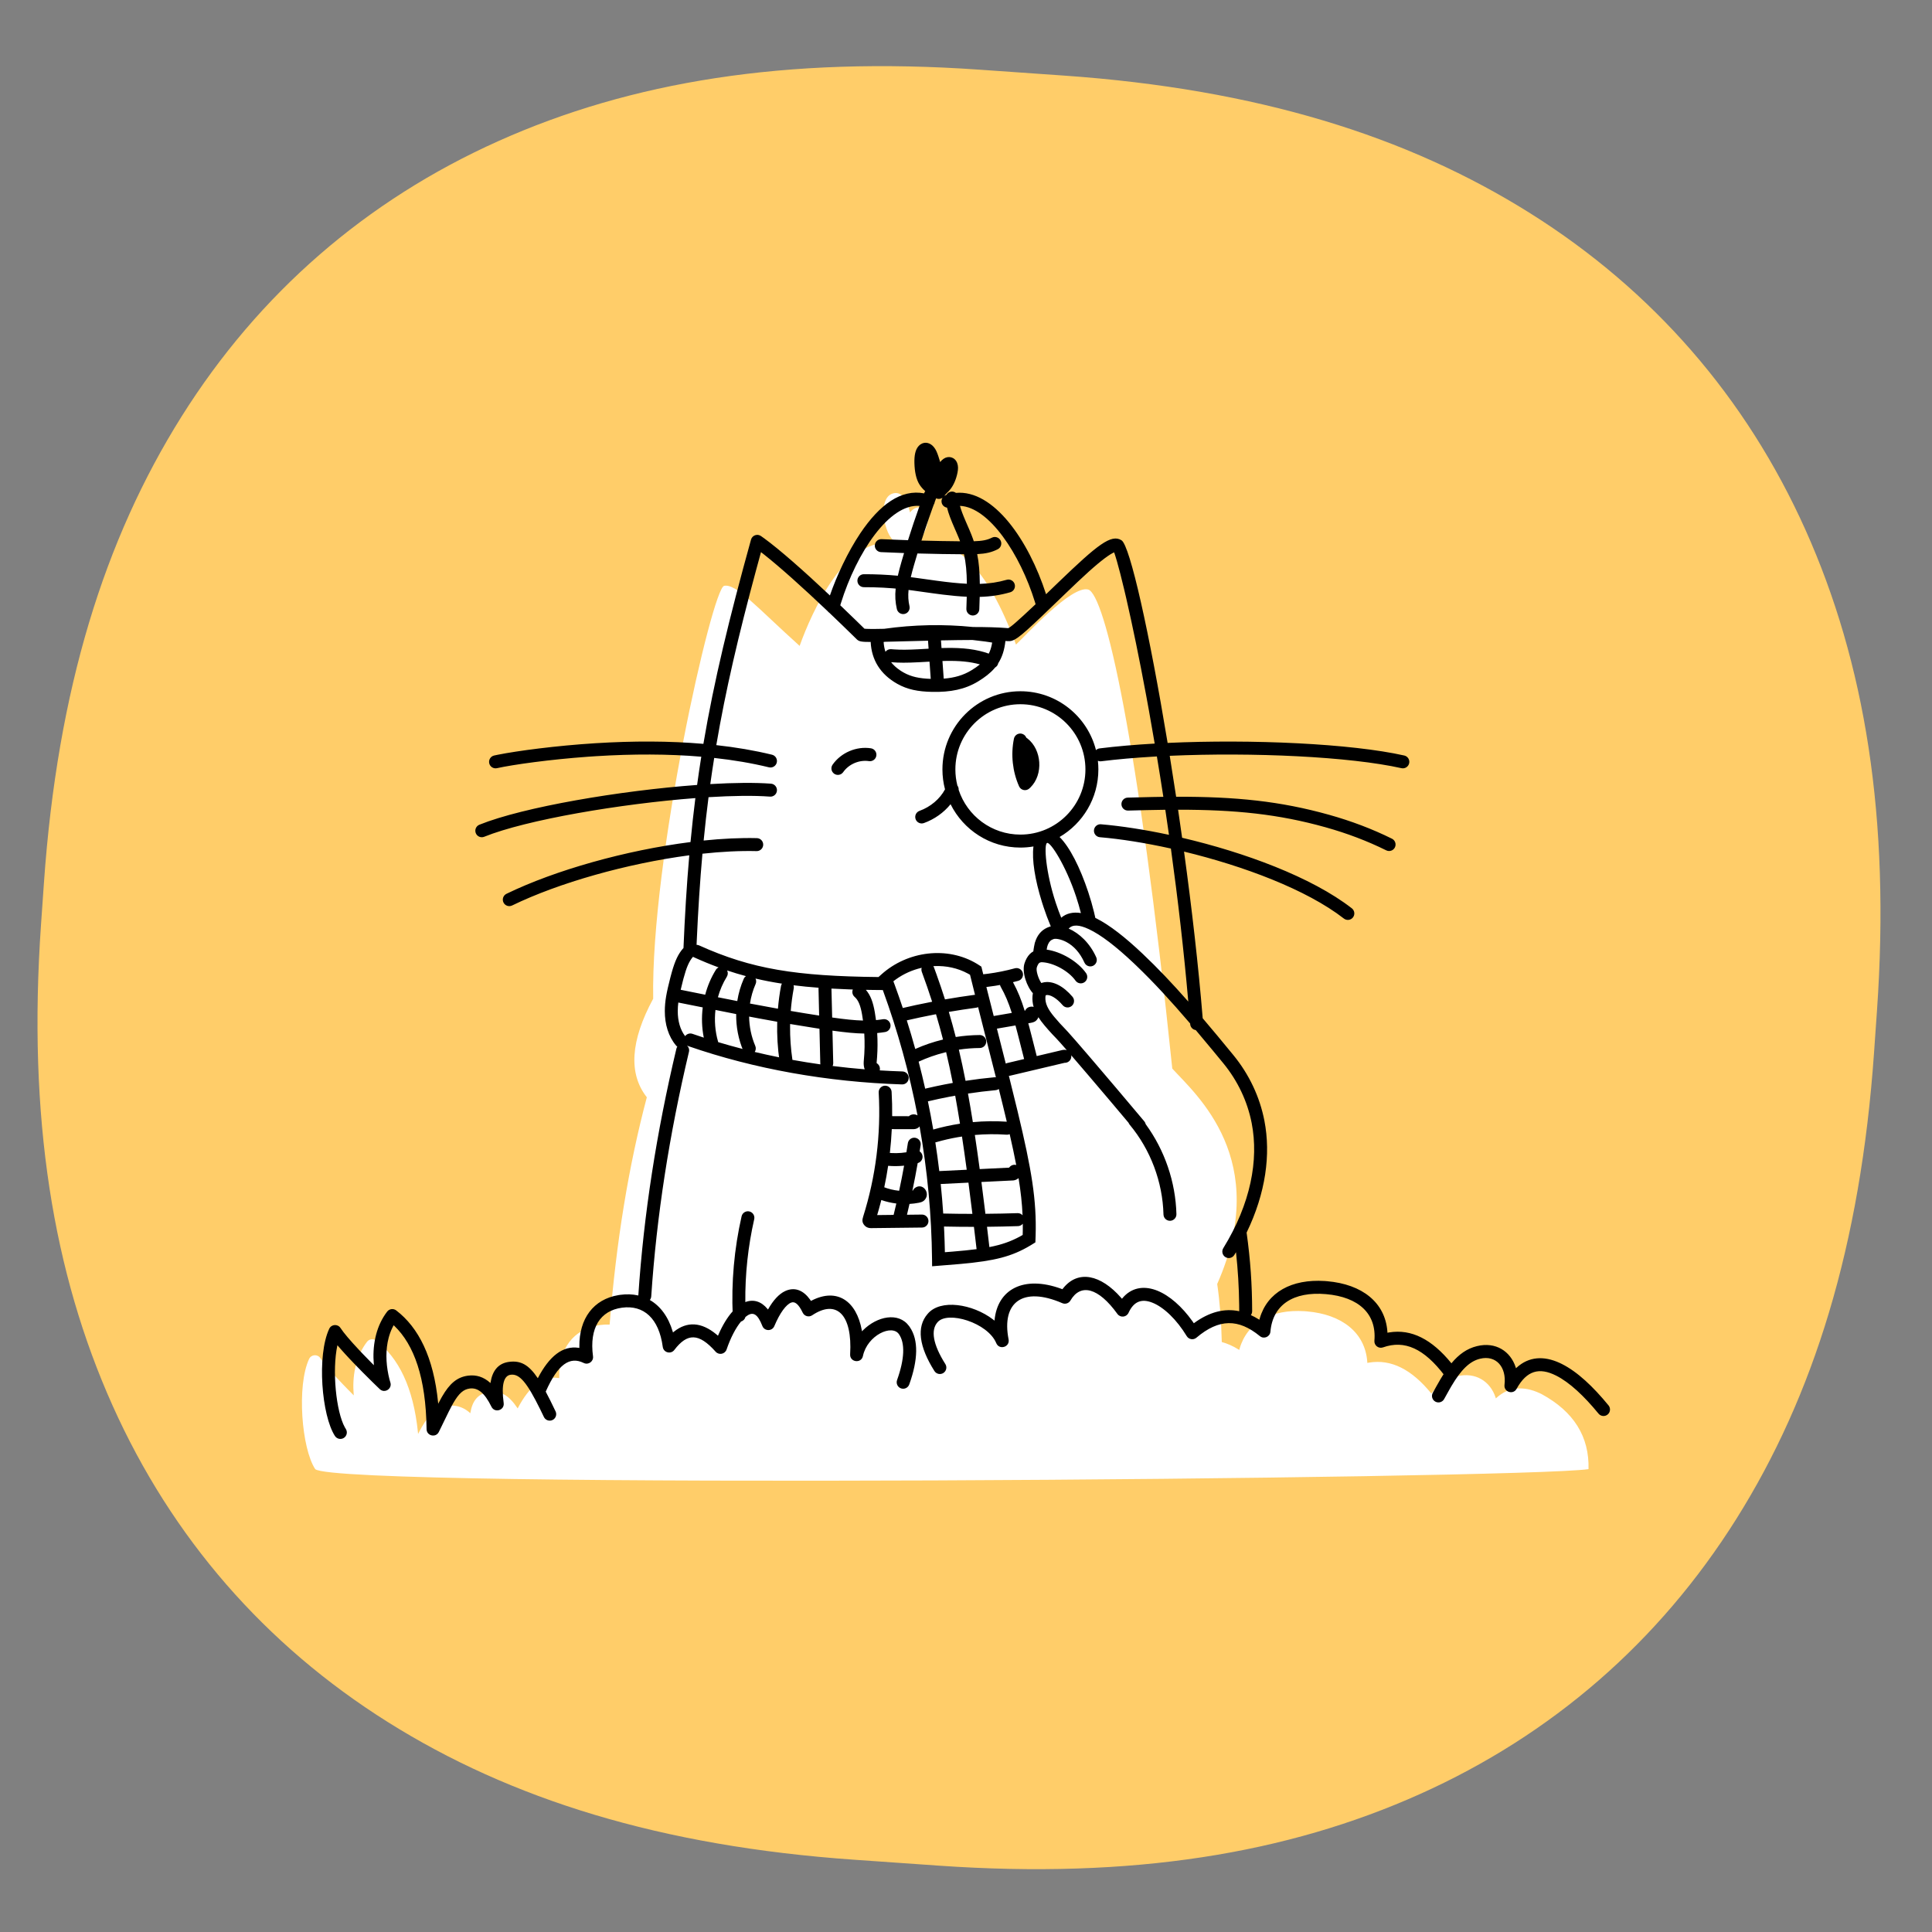 <svg width="256" height="256" viewBox="0 0 256 256" fill="none" xmlns="http://www.w3.org/2000/svg">
<rect x="0" y="0" width="256" height="256" fill="#808080" stroke="none"/>
<g clip-path="url(#clip0)">
<path fill-rule="evenodd" clip-rule="evenodd" d="M129.774 9.232L140.956 10.014C166.627 11.809 186.489 18.037 202.764 28.261C219.038 38.485 231.379 52.681 239.239 70.22C247.098 87.76 250.501 108.296 248.706 133.966L248.322 139.456C246.527 165.126 240.3 184.989 230.075 201.263C219.851 217.538 205.655 229.879 188.116 237.738C170.577 245.598 150.041 249.001 124.37 247.206L113.188 246.424C87.517 244.629 67.655 238.401 51.38 228.177C35.106 217.953 22.765 203.756 14.905 186.217C7.046 168.678 3.643 148.142 5.438 122.472L5.822 116.982C7.617 91.311 13.845 71.449 24.069 55.174C34.293 38.9 48.489 26.559 66.028 18.699C83.567 10.84 104.103 7.437 129.774 9.232Z" fill="#FFCD69"/>
<path fill-rule="evenodd" clip-rule="evenodd" d="M118.404 65.363C119.395 65.145 120.122 65.991 120.586 67.899C120.974 67.397 121.446 67.173 122 67.228C123.672 67.726 122.943 70.442 121.354 72.286C126.41 70.774 130.833 75.148 134.623 85.409C135.856 84.259 141.965 77.539 144.178 78.113C146.391 78.687 150.784 97.599 155.333 141.593C158.467 145.042 168.565 153.631 161.286 170.136C161.625 172.453 161.827 175.017 161.893 177.828C162.637 178.026 163.378 178.357 164.118 178.817L164.207 178.874L164.26 178.68C165.269 175.227 168.483 173.456 172.867 173.742L173.19 173.767C177.848 174.172 180.875 176.598 181.168 180.413L181.177 180.593L181.41 180.552C184.35 180.07 187.063 181.46 189.655 184.644C190.653 183.443 191.72 182.691 193.038 182.369C195.524 181.761 197.47 183.049 198.164 185.151L198.209 185.298L198.301 185.211C199.9 183.759 201.878 183.612 204.03 184.609L204.279 184.729C208.534 187.048 210.603 190.36 210.487 194.667C201.539 195.996 44.642 197.33 41.769 194.667C39.968 191.954 39.299 183.606 40.957 180.07C41.243 179.46 42.084 179.402 42.451 179.965C42.837 180.557 43.6 181.463 44.642 182.587L45.438 183.429L46.004 184.014L46.879 184.9L46.866 184.777C46.767 183.603 46.818 182.413 47.07 181.255L47.175 180.822C47.467 179.714 47.945 178.698 48.63 177.798C48.917 177.42 49.456 177.348 49.832 177.636C52.8 179.905 54.779 183.829 55.381 189.822L55.398 190.005L55.711 189.411L55.919 189.041C56.897 187.35 57.882 186.48 59.335 186.284C60.357 186.146 61.266 186.407 62.072 187.047L62.324 187.262L62.336 187.173C62.577 185.673 63.304 184.736 64.575 184.489L64.77 184.457C66.331 184.246 67.394 184.835 68.595 186.62C70.122 183.684 71.915 182.281 73.998 182.591L74.104 182.608L74.1 182.44C74.067 178.686 75.987 176.164 79.269 175.611L79.524 175.572C79.956 175.514 80.375 175.493 80.78 175.51C81.656 164.515 83.299 154.477 85.708 145.395C83.254 142.269 83.536 137.915 86.551 132.332C86.228 114.004 94.361 77.98 95.947 77.629C97.534 77.277 100.441 80.625 105.955 85.584C107.591 81.009 112.153 70.845 118.404 72.054C118.494 71.886 118.557 71.783 118.593 71.744C117.162 71 116.15 65.858 118.404 65.363Z" fill="white"/>
<path fill-rule="evenodd" clip-rule="evenodd" d="M123.742 59.242C123.996 59.553 124.159 59.918 124.342 60.468C124.422 60.709 124.502 60.963 124.579 61.225C124.705 61.058 124.852 60.917 125.024 60.796C125.654 60.352 126.517 60.54 126.829 61.349C126.98 61.742 126.968 62.156 126.871 62.64C126.696 63.505 126.365 64.281 125.916 64.843L125.77 65.015C125.745 65.043 125.719 65.071 125.69 65.101L125.384 65.411C125.256 65.54 125.189 65.617 125.127 65.704C125.187 65.663 125.254 65.629 125.326 65.603L125.398 65.579C125.532 65.338 125.779 65.165 126.073 65.139C126.293 65.12 126.5 65.186 126.664 65.309C131.649 64.865 136.298 71.572 138.609 78.737L140.237 77.169C145.432 72.172 147.25 70.718 148.613 71.595C149.731 72.314 152.296 83.806 154.716 98.44C165.903 97.927 179.031 98.53 186.072 100.109C186.534 100.213 186.825 100.673 186.722 101.136C186.618 101.599 186.16 101.891 185.697 101.787C178.859 100.253 165.995 99.659 154.995 100.148C155.282 101.92 155.566 103.732 155.844 105.572C163.741 105.556 169.637 106.152 176.113 107.965C179.047 108.787 181.827 109.836 184.443 111.133C184.867 111.344 185.041 111.86 184.831 112.285C184.621 112.711 184.107 112.885 183.682 112.674C181.165 111.426 178.486 110.415 175.651 109.621C169.429 107.879 163.723 107.289 156.103 107.291C156.283 108.521 156.462 109.762 156.637 111.009C164.87 112.937 173.783 116.205 179.123 120.355C179.498 120.646 179.566 121.186 179.276 121.561C178.986 121.937 178.447 122.005 178.073 121.714C173.1 117.849 164.732 114.739 156.891 112.841C157.914 120.299 158.793 127.925 159.365 134.926C160.616 136.393 161.957 138.009 163.436 139.815C165.512 142.353 166.924 145.332 167.541 148.507C168.406 152.969 167.721 158.085 165.182 163.326C165.693 166.989 165.908 170.201 165.917 173.739C165.917 173.934 165.853 174.114 165.745 174.258C166.09 174.414 166.437 174.601 166.784 174.817L166.873 174.874L166.926 174.68C167.935 171.227 171.15 169.456 175.534 169.742L175.857 169.767C180.515 170.172 183.541 172.598 183.834 176.413L183.844 176.593L184.076 176.552C187.016 176.07 189.729 177.46 192.321 180.643C193.32 179.443 194.387 178.691 195.704 178.369C198.191 177.761 200.137 179.049 200.83 181.151L200.876 181.298L200.968 181.211C202.566 179.759 204.545 179.612 206.697 180.609L206.946 180.729C209.012 181.764 211.083 183.716 213.138 186.222C213.439 186.589 213.386 187.131 213.02 187.432C212.654 187.734 212.114 187.681 211.813 187.314C209.899 184.98 207.975 183.167 206.179 182.267C203.97 181.16 202.303 181.582 200.955 184.028C200.499 184.855 199.239 184.446 199.354 183.508C199.644 181.127 198.224 179.523 196.111 180.04C194.713 180.381 193.586 181.533 192.344 183.627L192.103 184.042L191.351 185.389C191.12 185.804 190.597 185.951 190.184 185.719C189.771 185.487 189.623 184.963 189.855 184.549L190.337 183.68C190.537 183.32 190.703 183.03 190.87 182.749C191.006 182.519 191.141 182.299 191.277 182.087L191.422 182.278C188.696 178.683 186.117 177.522 183.256 178.535C182.668 178.744 182.061 178.273 182.115 177.65C182.424 174.09 180.043 171.857 175.708 171.48C171.375 171.102 168.646 172.891 168.337 176.451C168.278 177.139 167.474 177.48 166.941 177.043C164.102 174.72 161.533 174.71 158.533 177.251C158.131 177.591 157.521 177.492 157.247 177.041C155.925 174.863 154.222 173.218 152.704 172.614C151.278 172.045 150.231 172.436 149.535 173.956C149.261 174.554 148.445 174.635 148.061 174.101C145.541 170.606 143.188 170.014 141.841 172.321C141.623 172.696 141.159 172.849 140.761 172.677C135.53 170.414 132.679 172.55 133.643 177.476C133.842 178.493 132.406 178.929 132.009 177.971C130.886 175.259 125.542 173.631 124.221 175.212C123.327 176.234 123.587 178.09 125.263 180.746C125.517 181.147 125.397 181.678 124.997 181.932C124.597 182.186 124.067 182.066 123.814 181.665C121.778 178.439 121.411 175.817 122.919 174.094C124.592 172.09 128.875 172.767 131.576 174.832L131.778 174.991L131.78 174.96C132.158 170.836 135.633 168.965 140.586 170.758L140.774 170.829L140.873 170.702C142.848 168.231 145.856 168.886 148.547 171.955L148.667 172.094L148.763 171.976C149.857 170.687 151.405 170.333 153.105 170.929L153.337 171.016C154.958 171.661 156.623 173.131 158.008 175.076L158.187 175.336L158.204 175.325C160.239 173.839 162.231 173.327 164.202 173.742L164.196 172.899C164.166 170.54 164.036 168.299 163.777 165.925L163.551 166.292C163.302 166.696 162.774 166.821 162.371 166.571C161.968 166.322 161.843 165.792 162.092 165.388C165.723 159.495 166.803 153.709 165.858 148.835C165.296 145.942 164.007 143.225 162.11 140.906L160.676 139.163C159.895 138.218 159.153 137.33 158.442 136.49C158.052 136.438 157.739 136.119 157.707 135.71L157.7 135.619C155.077 132.554 152.851 130.143 150.578 127.963L150.222 127.624C147.872 125.401 145.864 123.861 144.287 123.123C142.965 122.505 142.129 122.49 141.602 123.042C143.001 123.647 144.415 124.962 145.256 126.843C145.45 127.276 145.256 127.785 144.824 127.979C144.392 128.173 143.885 127.98 143.691 127.546C143.104 126.234 142.263 125.332 141.299 124.82C140.598 124.448 139.891 124.335 139.606 124.429C139.231 124.552 139.008 124.785 138.859 125.155L138.81 125.286C138.763 125.417 138.738 125.534 138.689 125.828C140.63 126.108 142.805 127.384 143.909 128.944C144.183 129.332 144.092 129.868 143.705 130.143C143.319 130.417 142.784 130.326 142.51 129.939C141.601 128.654 139.575 127.549 138.04 127.498C137.918 127.494 137.739 127.558 137.685 127.613C137.569 127.733 137.467 127.923 137.383 128.186C137.251 128.597 137.578 129.667 137.981 130.256L138.158 130.2C139.45 129.866 140.904 130.653 142.112 132.077C142.418 132.438 142.375 132.981 142.014 133.288C141.653 133.596 141.112 133.552 140.805 133.19C139.977 132.214 139.091 131.734 138.587 131.864C138.568 131.869 138.532 131.94 138.522 132.091C138.463 132.942 138.841 133.722 139.695 134.742C140.181 135.325 140.69 135.886 141.22 136.425L141.24 136.448L141.52 136.748C142.016 137.295 142.952 138.37 144.175 139.795L144.679 140.383C146.582 142.604 149.059 145.527 151.629 148.588C151.723 148.699 151.783 148.827 151.812 148.961C154.326 152.4 155.773 156.614 155.882 160.88C155.894 161.354 155.52 161.749 155.047 161.761C154.573 161.773 154.18 161.399 154.167 160.924C154.057 156.608 152.45 152.339 149.689 149.028C149.625 148.952 149.577 148.868 149.544 148.78L147.086 145.862C145.057 143.465 143.24 141.335 141.944 139.834C141.957 139.903 141.96 139.973 141.953 140.045C141.915 140.479 141.562 140.808 141.139 140.827L141.079 140.825L133.847 142.535C133.791 142.548 133.736 142.555 133.681 142.557L133.717 142.697L134.835 147.238C136.712 155.047 137.363 159.02 137.226 163.722L137.21 164.165L137.193 164.622L136.544 165.022C134.042 166.521 131.779 167.067 127.372 167.471L126.833 167.518L123.509 167.788L123.5 166.864C123.439 160.966 122.883 155.072 121.846 149.253C121.646 149.517 121.374 149.605 121.05 149.622L118.166 149.616C118.116 150.67 118.031 151.722 117.912 152.771L117.448 152.723C118.329 152.835 119.226 152.821 120.102 152.683C120.17 152.281 120.234 151.881 120.295 151.481C120.361 151.051 120.734 150.745 121.157 150.752L121.273 150.762C121.741 150.834 122.062 151.273 121.99 151.742L121.858 152.565C122.026 152.675 122.156 152.844 122.214 153.053C122.341 153.511 122.073 153.985 121.617 154.112L121.6 154.117C121.387 155.337 121.153 156.554 120.899 157.765L120.964 157.756L120.973 157.731C121.024 157.621 121.098 157.521 121.193 157.439L121.295 157.364C122.256 156.758 123.124 157.91 122.704 158.73C122.489 159.147 122.181 159.288 121.752 159.371C121.343 159.45 120.929 159.502 120.513 159.527C120.406 160.006 120.295 160.483 120.18 160.96L122.158 160.937C122.632 160.932 123.02 161.312 123.025 161.787C123.03 162.262 122.651 162.651 122.177 162.656L115.446 162.733C115.328 162.733 115.245 162.728 115.134 162.705C114.92 162.66 114.721 162.56 114.556 162.376C114.218 161.998 114.232 161.65 114.367 161.229C116.043 155.929 116.746 150.32 116.431 144.77C116.404 144.295 116.765 143.889 117.238 143.862C117.711 143.835 118.116 144.198 118.143 144.672C118.204 145.745 118.229 146.821 118.217 147.896L120.441 147.904L120.472 147.873C120.749 147.628 121.175 147.601 121.506 147.757L121.576 147.794C120.492 142.167 118.958 136.616 116.985 131.205L116.977 131.187L115.672 131.174C115.354 131.169 115.039 131.164 114.729 131.158C115.361 131.877 115.69 132.819 115.918 134.132C115.978 134.477 116.03 134.823 116.075 135.17C116.384 135.142 116.694 135.102 117.009 135.052C117.477 134.977 117.917 135.296 117.991 135.765C118.066 136.234 117.748 136.675 117.28 136.75C116.926 136.806 116.58 136.851 116.233 136.884C116.298 137.937 116.293 138.995 116.22 140.048L116.162 140.752L116.16 140.871L116.246 140.928C116.453 141.082 116.587 141.326 116.594 141.595L116.589 141.712L116.567 141.831C117.568 141.893 118.572 141.94 119.579 141.972C120.052 141.987 120.424 142.384 120.408 142.859C120.393 143.334 119.997 143.706 119.524 143.691C109.634 143.374 99.944 141.649 91.195 138.614C91.137 138.594 91.082 138.568 91.031 138.537C91.257 138.737 91.366 139.054 91.291 139.369C88.685 150.33 87 161.144 86.292 171.775C86.28 171.957 86.212 172.123 86.106 172.255C87.504 173.058 88.561 174.488 89.142 176.448L89.173 176.559L89.327 176.433C91.043 175.076 92.926 175.168 94.89 176.782L95.136 176.991L95.199 176.843C95.744 175.593 96.382 174.541 97.072 173.773L97.093 174.326C96.89 169.914 97.286 165.475 98.265 161.169C98.37 160.706 98.83 160.417 99.292 160.522C99.754 160.628 100.043 161.088 99.937 161.551C99.119 165.149 98.723 168.843 98.759 172.533C99.851 172.116 100.883 172.45 101.699 173.442L101.759 173.519L101.774 173.496C102.455 172.292 103.211 171.463 104.03 171.077L104.22 170.995C105.391 170.547 106.467 171.004 107.315 172.174L107.456 172.379L107.529 172.34C110.922 170.589 113.49 172.388 114.196 176.27L114.218 176.405L114.35 176.271C116.218 174.401 119.055 173.814 120.452 175.702L120.562 175.861C121.716 177.563 121.66 180.153 120.48 183.446C120.32 183.893 119.829 184.125 119.383 183.965C118.937 183.805 118.706 183.312 118.866 182.865C119.879 180.037 119.924 177.978 119.134 176.814C118.214 175.4 114.919 176.934 114.344 179.675C114.125 180.717 112.585 180.51 112.648 179.447C112.961 174.211 110.867 172.112 107.614 174.283C107.18 174.573 106.59 174.41 106.365 173.938C105.798 172.748 105.299 172.423 104.833 172.601C104.17 172.855 103.346 173.942 102.603 175.713C102.305 176.424 101.294 176.412 101.014 175.693C100.404 174.129 99.822 173.829 99.08 174.284C98.981 174.344 98.882 174.416 98.781 174.499C98.705 174.793 98.479 175.028 98.186 175.112C97.495 175.95 96.811 177.246 96.276 178.813C96.063 179.435 95.261 179.598 94.825 179.107C92.593 176.602 91.069 176.62 89.351 178.876C88.887 179.485 87.921 179.228 87.819 178.469C87.311 174.679 85.288 172.89 82.419 173.276C79.549 173.663 78.069 175.923 78.577 179.715C78.668 180.395 77.966 180.903 77.351 180.602C75.484 179.687 73.929 180.767 72.311 184.398C72.712 185.147 73.141 186.015 73.616 187.014C73.82 187.442 73.639 187.955 73.212 188.16C72.785 188.364 72.273 188.183 72.069 187.755L71.572 186.729C69.824 183.187 68.845 182.002 67.665 182.161C66.795 182.278 66.403 183.399 66.739 185.907C66.869 186.873 65.547 187.275 65.119 186.4C64.21 184.54 63.3 183.844 62.23 183.988C61.405 184.099 60.807 184.627 60.069 185.903L59.879 186.243C59.748 186.482 59.61 186.749 59.451 187.068L58.148 189.74C57.748 190.547 56.534 190.269 56.523 189.367C56.44 182.531 54.851 178.187 52.264 175.695L52.164 175.602L52.117 175.684C51.905 176.076 51.732 176.492 51.595 176.93L51.499 177.262C51.084 178.835 51.132 180.547 51.468 182.174C51.565 182.647 51.661 182.99 51.72 183.165C52.008 184.015 50.966 184.683 50.317 184.064L49.514 183.286L49.238 183.016C48.431 182.222 47.623 181.408 46.868 180.62L46.327 180.051L45.732 179.409C45.544 179.203 45.365 179.004 45.196 178.813L44.709 178.25L44.705 178.272C43.982 181.616 44.538 187.063 45.7 189.141L45.818 189.337C46.077 189.735 45.965 190.267 45.569 190.527C45.172 190.786 44.641 190.674 44.382 190.277C42.619 187.568 41.966 179.606 43.624 176.07C43.909 175.46 44.751 175.402 45.118 175.965C45.535 176.606 46.396 177.617 47.575 178.872L48.105 179.429C48.475 179.816 48.86 180.211 49.252 180.606L49.545 180.9L49.533 180.777C49.433 179.603 49.484 178.413 49.737 177.255L49.841 176.822C50.134 175.714 50.612 174.698 51.297 173.798C51.584 173.42 52.122 173.348 52.499 173.636C55.466 175.905 57.445 179.829 58.048 185.822L58.064 186.005L58.16 185.82C58.273 185.602 58.379 185.406 58.482 185.222L58.586 185.041C59.563 183.35 60.548 182.48 62.002 182.284C63.117 182.133 64.097 182.458 64.956 183.231L64.99 183.262L65.003 183.173C65.243 181.673 65.971 180.736 67.242 180.489L67.436 180.457C68.998 180.246 70.061 180.835 71.262 182.62C72.788 179.684 74.581 178.281 76.665 178.591L76.77 178.608L76.767 178.44C76.734 174.686 78.654 172.164 81.936 171.611L82.191 171.572C83.025 171.46 83.812 171.488 84.539 171.65L84.581 171.66C85.296 160.931 86.995 150.023 89.623 138.97C89.647 138.866 89.69 138.77 89.747 138.686C89.688 138.648 89.632 138.598 89.583 138.539C88.573 137.347 88.084 135.722 88.092 133.967C88.098 132.664 88.303 131.569 88.829 129.52L89.014 128.832C89.437 127.335 89.854 126.396 90.563 125.613L90.552 125.914C90.739 121.377 90.993 117.239 91.334 113.331C83.103 114.419 74.07 116.961 67.858 119.981C67.432 120.189 66.919 120.01 66.712 119.583C66.506 119.156 66.683 118.642 67.11 118.434C73.583 115.287 82.972 112.66 91.496 111.576C91.685 109.586 91.899 107.653 92.14 105.751C82.217 106.508 69.736 108.622 64.162 110.875C63.722 111.053 63.223 110.84 63.046 110.4C62.868 109.959 63.081 109.458 63.52 109.281C69.338 106.929 82.211 104.755 92.37 104.01C92.541 102.754 92.725 101.508 92.923 100.267C88.554 99.897 83.861 99.893 78.986 100.198L77.966 100.266C72.873 100.631 67.995 101.314 65.847 101.788C65.384 101.89 64.926 101.597 64.825 101.133C64.723 100.669 65.015 100.211 65.478 100.109L65.96 100.008C68.543 99.491 73.689 98.806 78.88 98.482C83.883 98.169 88.704 98.175 93.203 98.564C94.612 90.217 96.633 81.901 99.514 71.502C99.672 70.933 100.342 70.69 100.827 71.025L101.264 71.335C103.286 72.809 106.418 75.56 109.967 78.9C110.856 76.313 112.342 73.13 113.983 70.681C116.564 66.832 119.42 64.787 122.451 65.374L122.479 65.299C122.509 65.219 122.55 65.145 122.599 65.08C122.295 64.82 122.01 64.484 121.826 64.187C121.395 63.495 121.195 62.509 121.165 61.359C121.139 60.377 121.274 59.581 121.734 59.09L121.868 58.964L121.986 58.875C122.591 58.467 123.298 58.694 123.742 59.242ZM125.083 162.522L125.116 163.221C125.135 163.632 125.15 164.044 125.164 164.456L125.197 165.69L125.2 165.924L126.206 165.845C127.422 165.746 128.473 165.642 129.403 165.52L129.052 162.564C127.729 162.564 126.406 162.55 125.083 162.522ZM135.525 162.151L135.444 162.238C135.298 162.374 135.104 162.46 134.889 162.467C133.52 162.512 132.151 162.541 130.782 162.555C130.886 163.426 130.991 164.323 131.099 165.246C132.71 164.933 133.939 164.502 135.165 163.832L135.421 163.688L135.511 163.635L135.524 163.06C135.528 162.756 135.529 162.453 135.525 162.151ZM134.964 156.107C134.792 156.255 134.589 156.36 134.367 156.4L134.222 156.416L130.043 156.62C130.218 157.961 130.394 159.363 130.574 160.834C131.994 160.825 133.414 160.795 134.833 160.749C135.094 160.74 135.332 160.85 135.495 161.03C135.429 159.482 135.258 157.904 134.964 156.107ZM116.777 159.009L116.691 159.349C116.614 159.647 116.534 159.945 116.45 160.242L116.23 161.004L118.409 160.979L118.769 159.472C118.091 159.389 117.422 159.234 116.777 159.009ZM128.324 156.706L124.65 156.887C124.785 158.19 124.895 159.495 124.982 160.802L125.008 160.801C126.288 160.829 127.568 160.844 128.848 160.844L128.845 160.826C128.669 159.389 128.496 158.018 128.324 156.706ZM119.798 154.454L119.686 154.468C119.021 154.53 118.35 154.534 117.683 154.477C117.543 155.428 117.371 156.377 117.17 157.32L117.039 157.273C117.711 157.54 118.421 157.711 119.141 157.784C119.378 156.676 119.596 155.567 119.798 154.454ZM127.468 150.597L126.882 150.69C125.931 150.856 124.988 151.074 124.06 151.343L123.938 151.368C124.134 152.634 124.308 153.903 124.46 155.175L128.097 154.997C127.888 153.45 127.679 151.988 127.468 150.597ZM133.787 150.28L133.744 150.299C133.631 150.342 133.507 150.362 133.378 150.353C131.978 150.255 130.57 150.268 129.172 150.39C129.388 151.818 129.602 153.32 129.816 154.91L133.716 154.719L133.767 154.65C133.907 154.48 134.111 154.365 134.34 154.342L134.456 154.338C134.523 154.34 134.59 154.349 134.654 154.364C134.419 153.132 134.131 151.786 133.787 150.28ZM126.569 145.184L125.797 145.325C124.844 145.507 123.896 145.711 122.952 145.935C123.211 147.178 123.446 148.423 123.66 149.67L123.584 149.691C124.772 149.347 125.982 149.082 127.203 148.895C126.996 147.6 126.786 146.367 126.569 145.184ZM132.348 144.295L132.277 144.341C132.172 144.403 132.053 144.442 131.924 144.454C130.7 144.569 129.479 144.718 128.263 144.902C128.483 146.109 128.698 147.367 128.908 148.689C130.401 148.551 131.906 148.531 133.403 148.631L133.315 148.256L132.876 146.438C132.7 145.714 132.531 145.028 132.348 144.295ZM125.367 139.415L125.146 139.468C123.972 139.765 122.824 140.169 121.724 140.676C122.035 141.865 122.323 143.058 122.591 144.255L121.752 144.459C123.239 144.086 124.738 143.763 126.247 143.493C125.968 142.073 125.677 140.721 125.367 139.415ZM129.34 133.529C128.132 133.69 126.926 133.875 125.724 134.081C126.049 135.176 126.353 136.28 126.642 137.41C127.692 137.243 128.754 137.155 129.818 137.148C130.291 137.144 130.678 137.527 130.681 138.002C130.684 138.476 130.303 138.864 129.829 138.867C128.9 138.873 127.972 138.946 127.054 139.085C127.366 140.409 127.66 141.777 127.942 143.214C129.211 143.019 130.486 142.862 131.765 142.743C131.832 142.736 131.897 142.738 131.961 142.747L129.603 133.449C129.522 133.489 129.434 133.516 129.34 133.529ZM110.305 136.566L110.408 140.868C110.411 141.004 110.382 141.134 110.329 141.25C111.735 141.427 113.153 141.573 114.578 141.689C114.464 141.402 114.427 141.06 114.446 140.7L114.458 140.541C114.573 139.348 114.594 138.145 114.521 136.95C113.342 136.936 112.024 136.805 110.305 136.566ZM104.696 135.686L104.689 136.025C104.679 137.479 104.78 138.933 104.992 140.371L104.996 140.437C106.223 140.659 107.459 140.859 108.704 141.035L108.704 141.025L108.693 140.909L108.583 136.312L108.087 136.237C106.959 136.062 105.837 135.88 104.696 135.686ZM134.555 135.878L132.096 136.301L133.269 140.928C133.326 140.899 133.388 140.877 133.454 140.861L135.701 140.329L134.853 136.996C134.749 136.599 134.651 136.227 134.555 135.878ZM100.076 138.582C100.194 138.856 100.158 139.158 100.007 139.39C101.068 139.644 102.142 139.88 103.224 140.098L103.295 140.622C103.04 138.891 102.937 137.138 102.984 135.388C102.162 135.242 101.322 135.089 100.46 134.928L99.262 134.701C99.282 136.032 99.554 137.36 100.076 138.582ZM137.592 134.784L137.551 134.886C137.534 134.922 137.514 134.958 137.492 134.993C137.255 135.358 136.989 135.464 136.568 135.537L136.254 135.589C136.302 135.764 136.35 135.944 136.399 136.129L136.73 137.41L137.371 139.935L140.721 139.144C140.82 139.121 140.922 139.109 141.023 139.107L141.175 139.112C141.236 139.118 141.294 139.129 141.35 139.146C140.652 138.347 140.179 137.814 140.001 137.636L139.992 137.624L139.444 137.052C139.078 136.66 138.724 136.258 138.38 135.846C138.075 135.481 137.811 135.13 137.592 134.784ZM124.025 134.39L123.735 134.444C122.538 134.675 121.344 134.928 120.155 135.203C120.552 136.462 120.926 137.725 121.276 138.995C122.461 138.466 123.694 138.048 124.955 137.744C124.663 136.604 124.354 135.492 124.025 134.39ZM95.138 137.987L95.169 138.091C96.23 138.409 97.303 138.708 98.388 138.988L98.5 139.26C97.841 137.719 97.524 136.042 97.547 134.37L94.802 133.823C94.644 135.217 94.752 136.641 95.138 137.987ZM89.807 133.974C89.801 135.279 90.134 136.453 90.784 137.295C91.001 136.996 91.392 136.863 91.756 136.989C92.253 137.161 92.753 137.33 93.256 137.493C92.992 136.176 92.948 134.818 93.115 133.486L89.879 132.841C89.831 133.232 89.809 133.596 89.807 133.974ZM110.171 130.993L110.266 134.824C111.956 135.065 113.234 135.2 114.35 135.227C114.315 134.959 114.274 134.692 114.228 134.426C114.022 133.237 113.738 132.523 113.239 132.092C112.952 131.845 112.869 131.448 113.005 131.115L112.531 131.099C111.717 131.07 110.932 131.035 110.171 130.993ZM132.508 130.513L131.864 130.623C131.478 130.685 131.09 130.738 130.701 130.783L130.802 131.191L131.672 134.628L134.069 134.217C133.625 132.819 133.195 131.815 132.6 130.757C132.556 130.679 132.525 130.596 132.508 130.513ZM105.148 130.553L105.162 130.595C105.192 130.713 105.198 130.839 105.174 130.966C104.989 131.954 104.857 132.953 104.778 133.955C106.034 134.171 107.264 134.371 108.502 134.561L108.541 134.567L108.458 131.014C108.457 130.969 108.46 130.924 108.465 130.881C107.306 130.794 106.205 130.686 105.148 130.553ZM100.835 73.16L100.164 75.624C97.837 84.256 96.142 91.488 94.913 98.733C97.502 99.017 99.971 99.437 102.296 100.003C102.756 100.115 103.038 100.58 102.926 101.042C102.814 101.503 102.351 101.786 101.89 101.674C99.613 101.119 97.184 100.709 94.635 100.431C94.45 101.582 94.278 102.734 94.117 103.895C97.234 103.712 100.018 103.681 102.157 103.841C102.63 103.877 102.984 104.289 102.949 104.763C102.913 105.236 102.502 105.591 102.029 105.556C99.884 105.395 97.055 105.434 93.885 105.63C93.643 107.507 93.428 109.415 93.237 111.374C95.721 111.119 98.105 111.004 100.292 111.057C100.766 111.069 101.14 111.463 101.129 111.937C101.117 112.412 100.724 112.788 100.251 112.776C98.036 112.722 95.608 112.847 93.076 113.121C92.751 116.756 92.504 120.59 92.318 124.762L92.299 125.197C92.415 125.198 92.532 125.222 92.644 125.273C99.603 128.419 105.507 129.346 116.404 129.463L116.79 129.117C120.273 125.987 125.538 125.357 129.432 127.698L129.753 127.9L130.036 128.086L130.285 129.097L130.868 129.03C132.085 128.872 133.29 128.629 134.471 128.305C134.928 128.179 135.4 128.448 135.525 128.906C135.65 129.364 135.381 129.837 134.925 129.963L134.223 130.144L134.261 130.216C134.87 131.342 135.315 132.432 135.776 133.926L135.838 133.917L135.855 133.879C135.935 133.715 136.068 133.576 136.24 133.49L136.347 133.444C136.575 133.367 136.782 133.366 136.961 133.42C136.826 132.958 136.775 132.483 136.811 131.973C136.82 131.847 136.836 131.723 136.861 131.602L136.937 131.685C136.048 130.778 135.382 128.806 135.75 127.66C135.909 127.164 136.132 126.746 136.459 126.411C136.591 126.275 136.749 126.159 136.921 126.065C136.928 125.983 136.941 125.893 136.957 125.792L137.02 125.41C137.094 124.983 137.136 124.842 137.269 124.512C137.596 123.7 138.18 123.089 139.071 122.795L139.236 122.748L139.196 122.655C138.867 121.874 138.558 121.05 138.278 120.201L138.059 119.522C137.138 116.564 136.71 113.913 136.939 112.161C136.377 112.258 135.798 112.308 135.209 112.308C131.156 112.308 127.648 109.969 125.956 106.564C125.056 107.674 123.823 108.554 122.422 109.061C121.976 109.222 121.485 108.991 121.324 108.544C121.163 108.098 121.394 107.605 121.839 107.444C123.307 106.913 124.536 105.866 125.219 104.594C124.995 103.751 124.877 102.865 124.877 101.951C124.877 96.231 129.503 91.594 135.209 91.594C140.034 91.594 144.087 94.911 145.223 99.394C145.35 99.272 145.517 99.189 145.705 99.165C147.934 98.888 150.403 98.676 153.003 98.528C152.76 97.083 152.509 95.648 152.252 94.226L151.888 92.233C150.978 87.319 150.053 82.833 149.231 79.265L148.96 78.11C148.596 76.58 148.269 75.308 147.999 74.371L147.799 73.704C147.759 73.576 147.721 73.459 147.685 73.355L147.626 73.189L147.473 73.262C147.076 73.466 146.546 73.832 145.896 74.352L145.491 74.682C144.729 75.315 143.855 76.104 142.741 77.155L141.032 78.788L138.127 81.58C134.887 84.666 134.351 85.001 133.526 84.954L133.414 84.946L133.223 84.933C133.095 86.131 132.786 87.081 132.268 87.889C132.257 87.943 132.239 87.998 132.216 88.051C132.138 88.224 132.011 88.36 131.858 88.447L131.749 88.578C131.2 89.204 130.494 89.751 129.613 90.287C127.861 91.354 125.949 91.728 123.515 91.678C121.642 91.642 120.237 91.364 118.906 90.617C116.635 89.344 115.481 87.422 115.368 85.064L115.489 85.063C114.189 85.066 113.857 85.012 113.563 84.747L111.68 82.911C111.08 82.33 110.485 81.759 109.9 81.202C109.813 81.146 109.738 81.075 109.677 80.992C106.357 77.836 103.344 75.135 101.225 73.464L100.835 73.16ZM100.104 129.662L100.138 129.73C100.217 129.935 100.218 130.171 100.122 130.388C99.76 131.211 99.511 132.083 99.377 132.974C99.452 132.988 99.523 133.002 99.593 133.015C100.798 133.245 101.954 133.458 103.081 133.659C103.166 132.65 103.302 131.645 103.488 130.649C103.509 130.535 103.553 130.43 103.612 130.338C102.399 130.152 101.237 129.928 100.104 129.662ZM122.125 128.24L122.047 128.258C120.878 128.534 119.75 129.034 118.748 129.746L118.451 129.966L118.376 130.025L118.57 130.545C118.936 131.546 119.287 132.553 119.624 133.564L119.171 133.668C120.612 133.326 122.059 133.015 123.513 132.736C123.092 131.423 122.638 130.112 122.145 128.776C122.079 128.597 122.076 128.41 122.125 128.24ZM153.293 100.232L152.797 100.262C150.347 100.407 148.022 100.61 145.916 100.872C145.761 100.891 145.61 100.867 145.476 100.81C145.519 101.184 145.54 101.565 145.54 101.951C145.54 105.774 143.474 109.113 140.4 110.907C141.747 112.243 143.113 114.935 144.204 118.225C144.499 119.114 144.753 120 144.962 120.858L145.109 121.495L145.136 121.625L145.33 121.721C147.045 122.593 149.073 124.172 151.399 126.374C153.385 128.253 155.308 130.276 157.454 132.714C156.87 126.026 156.085 119.197 155.15 112.436C151.741 111.682 148.493 111.168 145.738 110.935C145.266 110.895 144.916 110.479 144.956 110.006C144.993 109.572 145.344 109.241 145.766 109.219L145.883 109.221C148.547 109.447 151.641 109.922 154.894 110.618C154.737 109.509 154.576 108.402 154.41 107.299C153.593 107.31 152.754 107.324 151.889 107.344L149.475 107.406C149.002 107.418 148.608 107.043 148.596 106.569C148.584 106.094 148.958 105.7 149.432 105.688L152.706 105.607C153.195 105.598 153.676 105.59 154.149 105.584C153.873 103.788 153.587 102.003 153.293 100.232ZM96.343 128.587L96.373 128.647C96.472 128.892 96.457 129.18 96.307 129.422C95.786 130.265 95.391 131.184 95.127 132.141L97.692 132.647C97.851 131.631 98.138 130.635 98.554 129.692C98.618 129.546 98.718 129.427 98.839 129.341C97.999 129.117 97.17 128.866 96.343 128.587ZM123.82 128.012L123.676 128.021C123.706 128.07 123.732 128.123 123.753 128.179L124.082 129.082C124.485 130.205 124.862 131.314 125.215 132.426C126.51 132.199 127.81 131.999 129.113 131.824L129.193 131.819L128.534 129.162L128.259 129.006C126.907 128.27 125.365 127.947 123.82 128.012ZM90.574 129.631L90.49 129.95C90.375 130.397 90.277 130.793 90.194 131.153L90.17 131.146C90.381 131.189 92.073 131.529 93.443 131.804C93.748 130.648 94.219 129.535 94.849 128.516C94.941 128.367 95.072 128.256 95.22 128.188C94.138 127.792 93.051 127.343 91.938 126.84L91.827 126.78C91.295 127.383 90.959 128.2 90.574 129.631ZM138.748 111.695C138.301 111.845 138.554 115.584 139.905 119.659C140.126 120.327 140.366 120.978 140.618 121.602C141.311 121.01 142.198 120.819 143.224 120.984C143.043 120.262 142.825 119.516 142.577 118.768C141.226 114.694 139.196 111.547 138.748 111.695ZM135.209 93.314C130.45 93.314 126.592 97.181 126.592 101.951C126.592 102.69 126.685 103.407 126.859 104.092C126.981 104.254 127.041 104.456 127.027 104.66C128.159 108.104 131.394 110.588 135.209 110.588C139.967 110.588 143.825 106.721 143.825 101.951C143.825 97.181 139.967 93.314 135.209 93.314ZM135.246 97.199L135.361 97.214C135.632 97.269 135.847 97.447 135.96 97.677L135.986 97.741L136.144 97.855C138.045 99.327 138.276 102.624 136.544 104.334L136.376 104.49C135.941 104.867 135.266 104.717 135.032 104.19C134.164 102.24 133.922 99.993 134.35 97.885C134.436 97.459 134.824 97.171 135.246 97.199ZM115.403 99.154C115.871 99.226 116.191 99.666 116.119 100.135C116.047 100.604 115.609 100.926 115.14 100.853C113.86 100.655 112.47 101.249 111.727 102.312C111.455 102.701 110.92 102.795 110.532 102.523C110.144 102.25 110.05 101.714 110.322 101.325C111.44 99.726 113.477 98.855 115.403 99.154ZM123.165 87.672L121.759 87.749C120.121 87.832 119.175 87.835 118.076 87.745C118.385 88.135 118.772 88.488 119.238 88.805L119.497 88.973L119.743 89.117C120.737 89.674 121.825 89.906 123.328 89.954L123.165 87.672ZM125.302 87.576L124.88 87.589L125.048 89.923C126.473 89.813 127.647 89.473 128.722 88.817C129.151 88.557 129.522 88.302 129.841 88.038C128.559 87.673 127.094 87.541 125.302 87.576ZM128.863 84.802L128.59 84.803C128.075 84.804 127.531 84.808 126.957 84.815L124.683 84.855L124.756 85.871L125.287 85.857C127.55 85.813 129.376 86.02 131.018 86.608C131.193 86.265 131.32 85.884 131.41 85.451L131.464 85.156L131.465 85.142L130.542 85.004C129.983 84.927 129.423 84.859 128.863 84.802ZM122.967 84.896L117.251 85.041L117.085 85.067L117.091 85.156C117.124 85.582 117.202 85.983 117.326 86.361C117.5 86.131 117.782 85.994 118.088 86.021L118.508 86.053C119.408 86.112 120.275 86.103 121.699 86.031L123.043 85.955L122.967 84.896ZM111.417 79.951L111.34 80.202C112.031 80.861 112.734 81.538 113.443 82.229L114.546 83.308L114.845 83.326L115.196 83.336C115.392 83.339 115.617 83.341 115.873 83.34L117.15 83.32C121.075 82.766 125.019 82.686 128.942 83.082C130.74 83.084 132.178 83.124 133.304 83.212L133.565 83.234C133.75 83.25 134.786 82.365 137.22 80.061L137.136 79.775C135.185 73.433 131.044 67.188 127.201 67.03C127.349 67.586 127.588 68.211 127.959 69.072L128.457 70.219C128.657 70.688 128.788 71.017 128.914 71.373L128.967 71.528L129.031 71.719C130.151 71.687 130.806 71.562 131.432 71.245C131.855 71.031 132.37 71.202 132.584 71.626C132.797 72.05 132.627 72.567 132.204 72.78C131.39 73.192 130.621 73.365 129.484 73.423C129.717 74.573 129.818 75.798 129.83 77.367C131.119 77.327 132.255 77.153 133.391 76.826C133.846 76.694 134.321 76.958 134.452 77.414C134.583 77.871 134.32 78.347 133.865 78.478C132.555 78.856 131.265 79.051 129.816 79.091C129.803 79.6 129.785 80.145 129.763 80.729C129.745 81.204 129.347 81.574 128.873 81.556C128.4 81.538 128.031 81.138 128.049 80.664L128.092 79.345L128.099 79.071C127.141 79.028 126.101 78.932 124.94 78.79L123.512 78.602L120.852 78.231C120.688 78.21 120.536 78.19 120.388 78.172C120.312 78.959 120.352 79.636 120.51 80.315C120.617 80.777 120.331 81.24 119.869 81.347C119.408 81.455 118.947 81.168 118.839 80.706C118.631 79.813 118.581 78.957 118.679 77.989L119.605 78.08C117.9 77.891 116.184 77.8 114.471 77.806C113.997 77.808 113.612 77.424 113.61 76.95C113.608 76.475 113.991 76.089 114.464 76.087C115.967 76.081 117.471 76.148 118.969 76.287C119.096 75.714 119.263 75.087 119.465 74.389L119.793 73.282C118.774 73.247 117.755 73.206 116.735 73.159C116.262 73.138 115.896 72.736 115.917 72.261C115.939 71.787 116.34 71.42 116.813 71.442C117.982 71.495 119.149 71.541 120.316 71.579C120.795 70.054 121.305 68.54 121.843 67.036C117.853 66.7 113.51 73.2 111.417 79.951ZM121.566 73.338L121.559 73.359C121.407 73.861 121.258 74.364 121.112 74.868C120.94 75.46 120.798 75.993 120.684 76.48L121.068 76.526L124.142 76.953C125.657 77.159 126.955 77.295 128.114 77.35C128.098 75.759 127.987 74.564 127.732 73.443L128.122 73.448C125.941 73.437 123.755 73.4 121.566 73.338ZM124.886 65.953L124.804 66.007C124.571 66.133 124.286 66.146 124.037 66.031L123.858 66.526C123.851 66.584 123.837 66.642 123.817 66.7C123.794 66.766 123.763 66.827 123.727 66.883L124.085 65.903C123.376 67.796 122.713 69.706 122.098 71.63C123.807 71.678 125.511 71.708 127.213 71.722L127.196 71.671C127.073 71.347 126.926 70.995 126.692 70.459L126.529 70.086C125.996 68.87 125.674 68.041 125.486 67.263C125.18 67.22 124.91 67.011 124.801 66.699C124.71 66.441 124.75 66.168 124.886 65.953Z" fill="black"/>
</g>
<defs>
<clipPath id="clip0">
<rect width="256" height="256" fill="white"/>
</clipPath>
</defs>
</svg>
